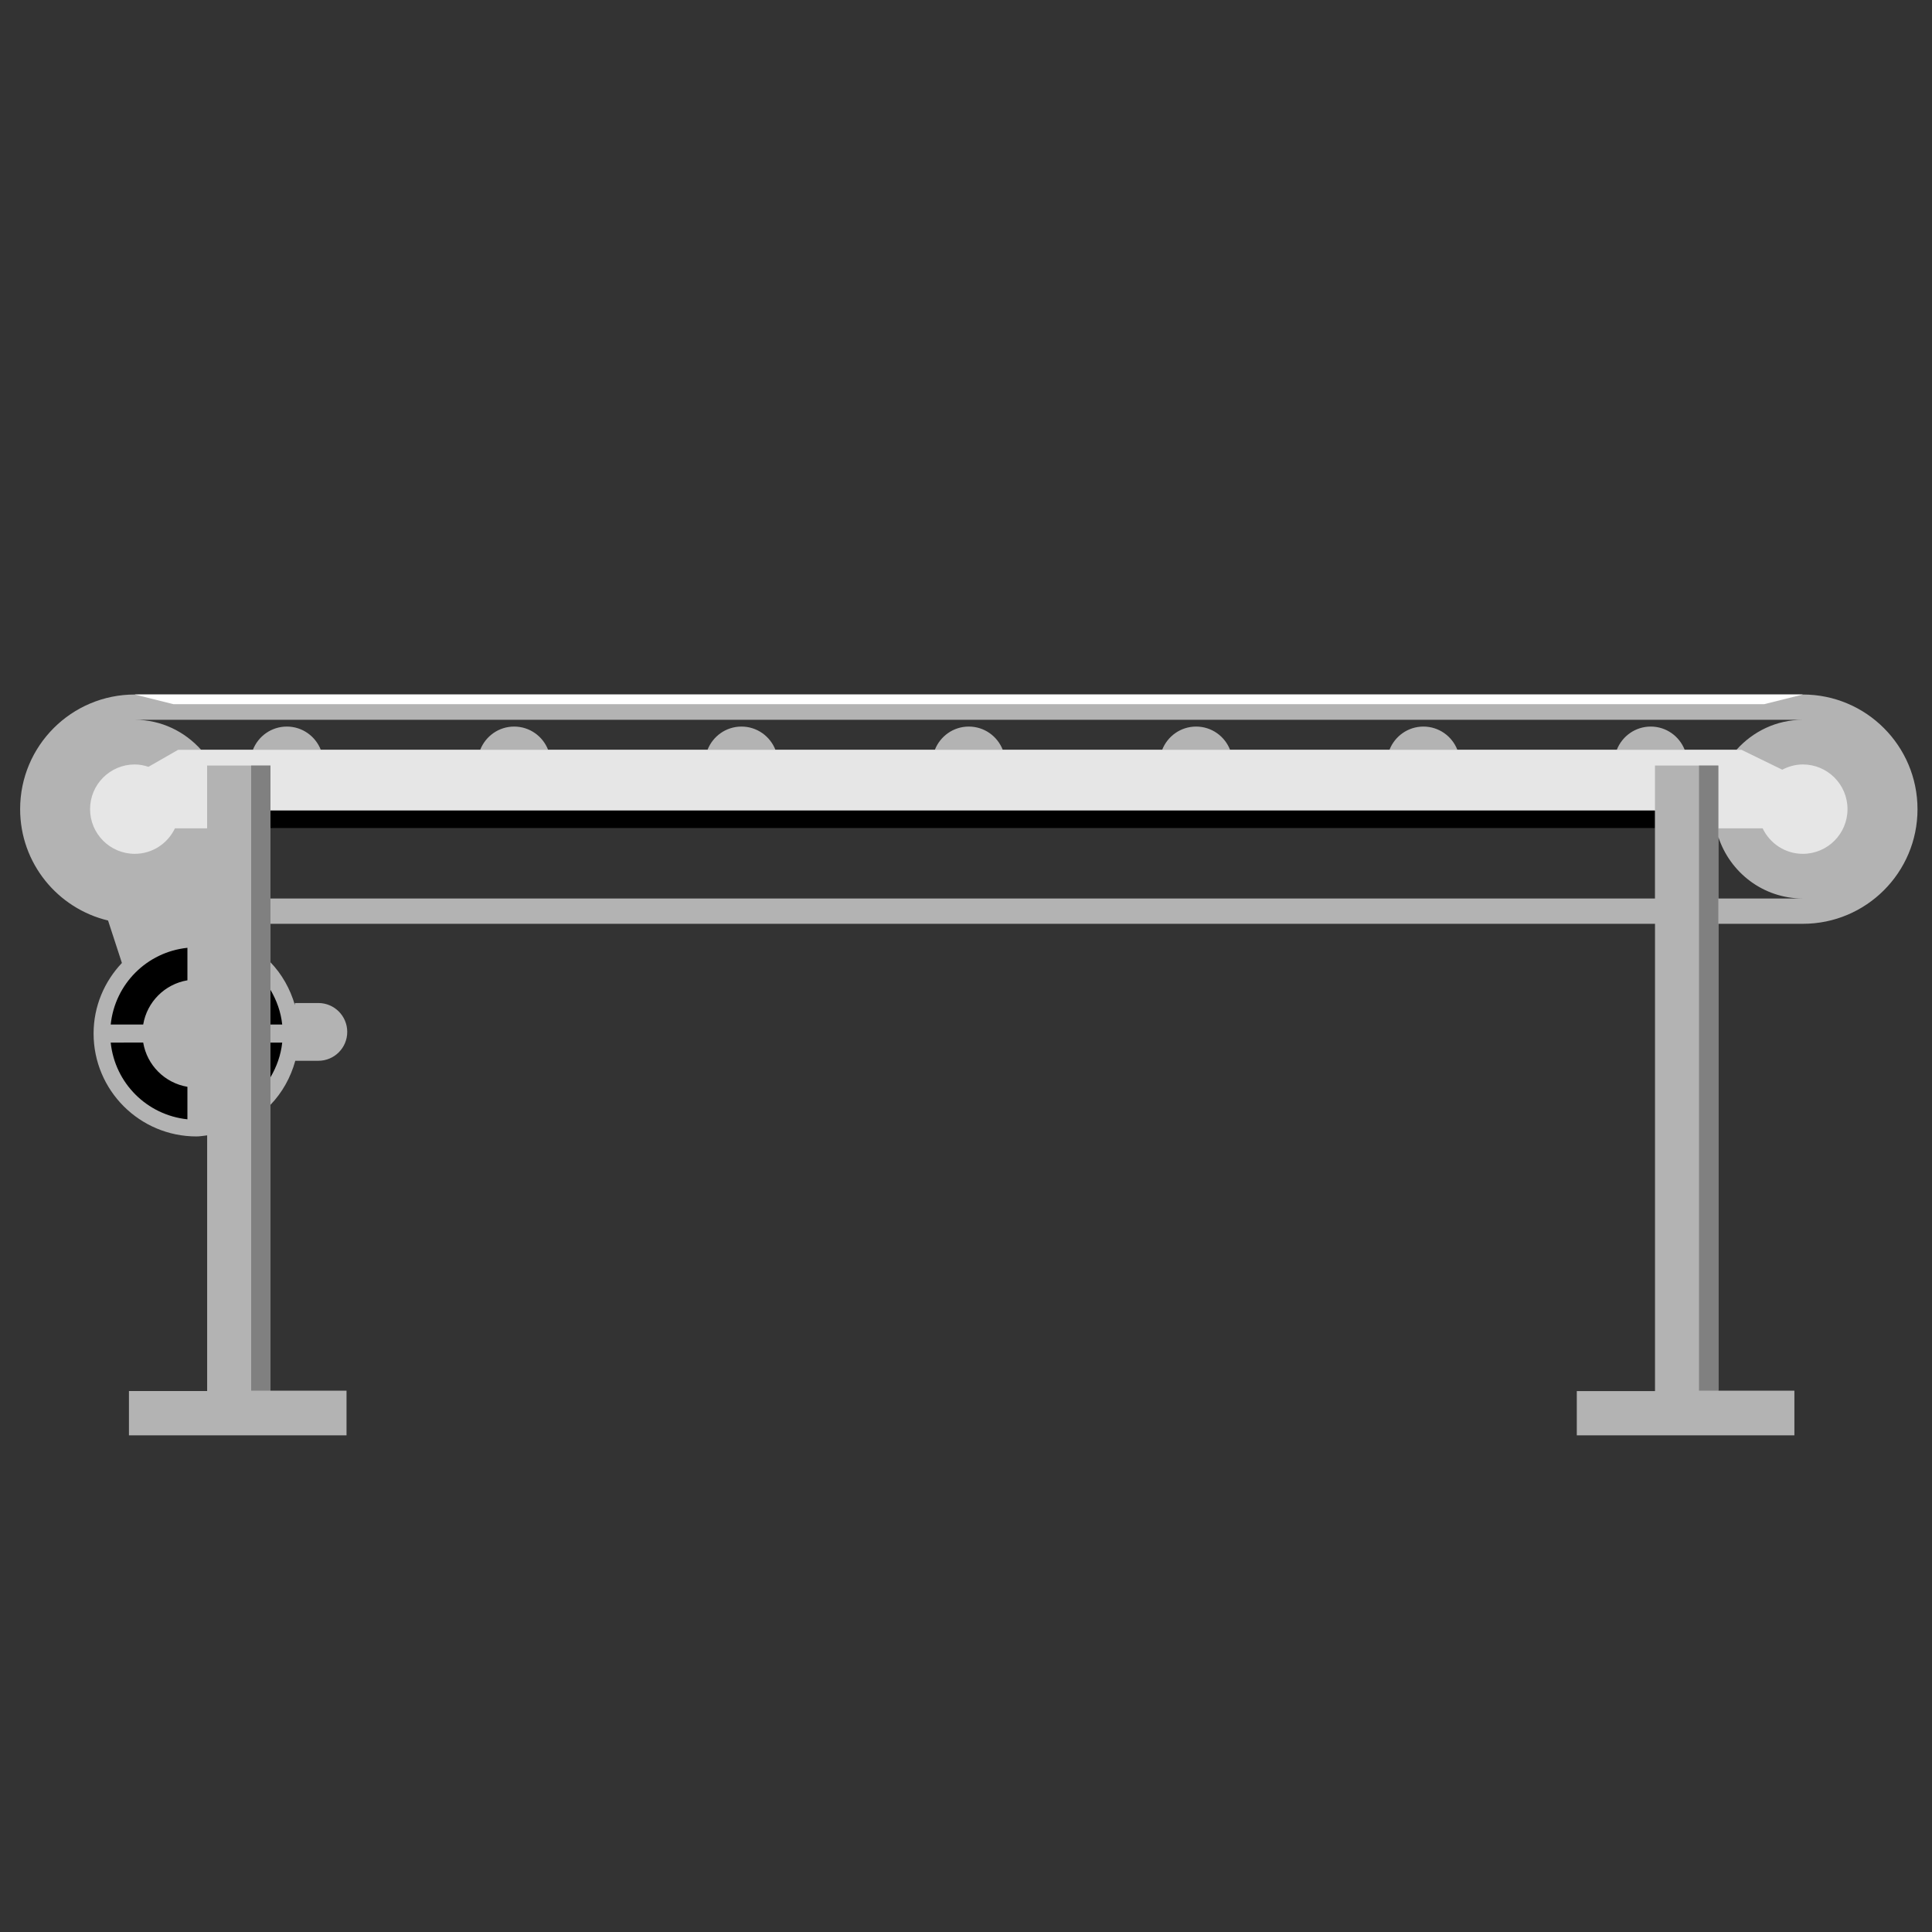 <svg version="1.1" id="Layer_1" xmlns="http://www.w3.org/2000/svg" xmlns:xlink="http://www.w3.org/1999/xlink" x="0px" y="0px" viewBox="0 0 100 100" xml:space="preserve"><rect x="0" y="0" width="100" height="100" fill="#333333" stroke="none"/><desc>Copyright Opto 22</desc> 
<g>
<g id="shape">
	<path fill="#B3B3B3" d="M93.315,35.948H6.975c-3.277,0-5.933,2.656-5.933,5.933c0,2.8,1.942,5.141,4.551,5.765l0.717,2.197
		c-0.903,0.954-1.466,2.235-1.466,3.653c0,2.942,2.385,5.326,5.326,5.326c0.189,0,0.368-0.036,0.552-0.056v13.235H6.674v2.292
		h11.262V71.98h-3.935V57.184c0.606-0.63,1.044-1.411,1.283-2.278h1.194c0.826,0,1.495-0.669,1.495-1.495s-0.669-1.495-1.495-1.495
		h-1.215v0.104c-0.244-0.839-0.672-1.597-1.261-2.21v-1.995h71.661v24.187h-4.048v2.292h11.262v-2.313h-3.935V47.816h4.375
		c3.277,0,5.933-2.656,5.933-5.933C99.248,38.604,96.591,35.948,93.315,35.948z M93.315,37.256c-1.37,0-2.588,0.607-3.435,1.554
		h-2.681c-0.276-0.703-0.956-1.203-1.757-1.203s-1.481,0.5-1.757,1.203h-8.252c-0.276-0.703-0.956-1.203-1.757-1.203
		s-1.481,0.5-1.757,1.203h-8.251c-0.276-0.703-0.956-1.203-1.757-1.203s-1.481,0.5-1.757,1.203h-8.252
		c-0.276-0.703-0.956-1.203-1.757-1.203s-1.481,0.5-1.757,1.203h-8.252c-0.276-0.703-0.956-1.203-1.757-1.203
		s-1.481,0.5-1.757,1.203H28.37c-0.276-0.703-0.956-1.203-1.757-1.203s-1.481,0.5-1.757,1.203h-8.252
		c-0.276-0.703-0.956-1.203-1.757-1.203s-1.481,0.5-1.757,1.203h-2.68c-0.847-0.947-2.065-1.554-3.435-1.554H93.315z M14,46.506
		v-3.631h71.661v3.631H14z M88.94,46.506v-3.188c0.607,1.846,2.325,3.188,4.374,3.188H88.94z"></path>
</g>
<g id="light">
	<path fill="#E6E6E6" d="M93.315,39.568c-0.386,0-0.745,0.104-1.065,0.271l-2.111-1.029H9.219l-1.535,0.88
		c-0.225-0.073-0.46-0.122-0.709-0.122c-1.277,0-2.313,1.035-2.313,2.313c0,1.277,1.035,2.313,2.313,2.313
		c0.92,0,1.707-0.541,2.08-1.319h1.666v-3.25H14v3.25h71.661v-3.25h3.279v3.25h2.294c0.373,0.778,1.16,1.319,2.08,1.319
		c1.277,0,2.313-1.035,2.313-2.313C95.627,40.604,94.592,39.568,93.315,39.568z"></path>
</g>
<g id="dark">
	<line fill="none" x1="88.94" y1="71.98" x2="88.94" y2="47.815"></line>
	<line fill="none" x1="87.94" y1="71.98" x2="87.94" y2="47.815"></line>
	<g>
		<rect x="13" y="39.625" fill="#808080" width="1" height="32.355"></rect>
		<rect x="87.94" y="39.625" fill="#808080" width="1" height="32.355"></rect>
	</g>
</g>
<g id="shadow">
	<g>
		<path d="M7.412,53.029c0.198-1.172,1.117-2.091,2.289-2.289v-1.682c-2.099,0.22-3.751,1.872-3.971,3.971L7.412,53.029
			L7.412,53.029z"></path>
		<path d="M9.701,56.253c-1.172-0.198-2.091-1.117-2.289-2.289H5.73c0.22,2.099,1.872,3.75,3.971,3.971V56.253z"></path>
		<g>
			<path d="M14,51.235v1.794h0.607C14.538,52.375,14.317,51.773,14,51.235z"></path>
			<path d="M14,53.964v1.794c0.317-0.538,0.538-1.14,0.607-1.794H14z"></path>
		</g>
	</g>
	<g>
		<rect x="14" y="41.95" width="71.661" height="0.925"></rect>
	</g>
</g>
<g id="hlight">
	<polygon fill="#FFFFFF" points="91.314,36.448 8.975,36.448 6.975,35.948 93.314,35.948 	"></polygon>
</g>
</g>
</svg>